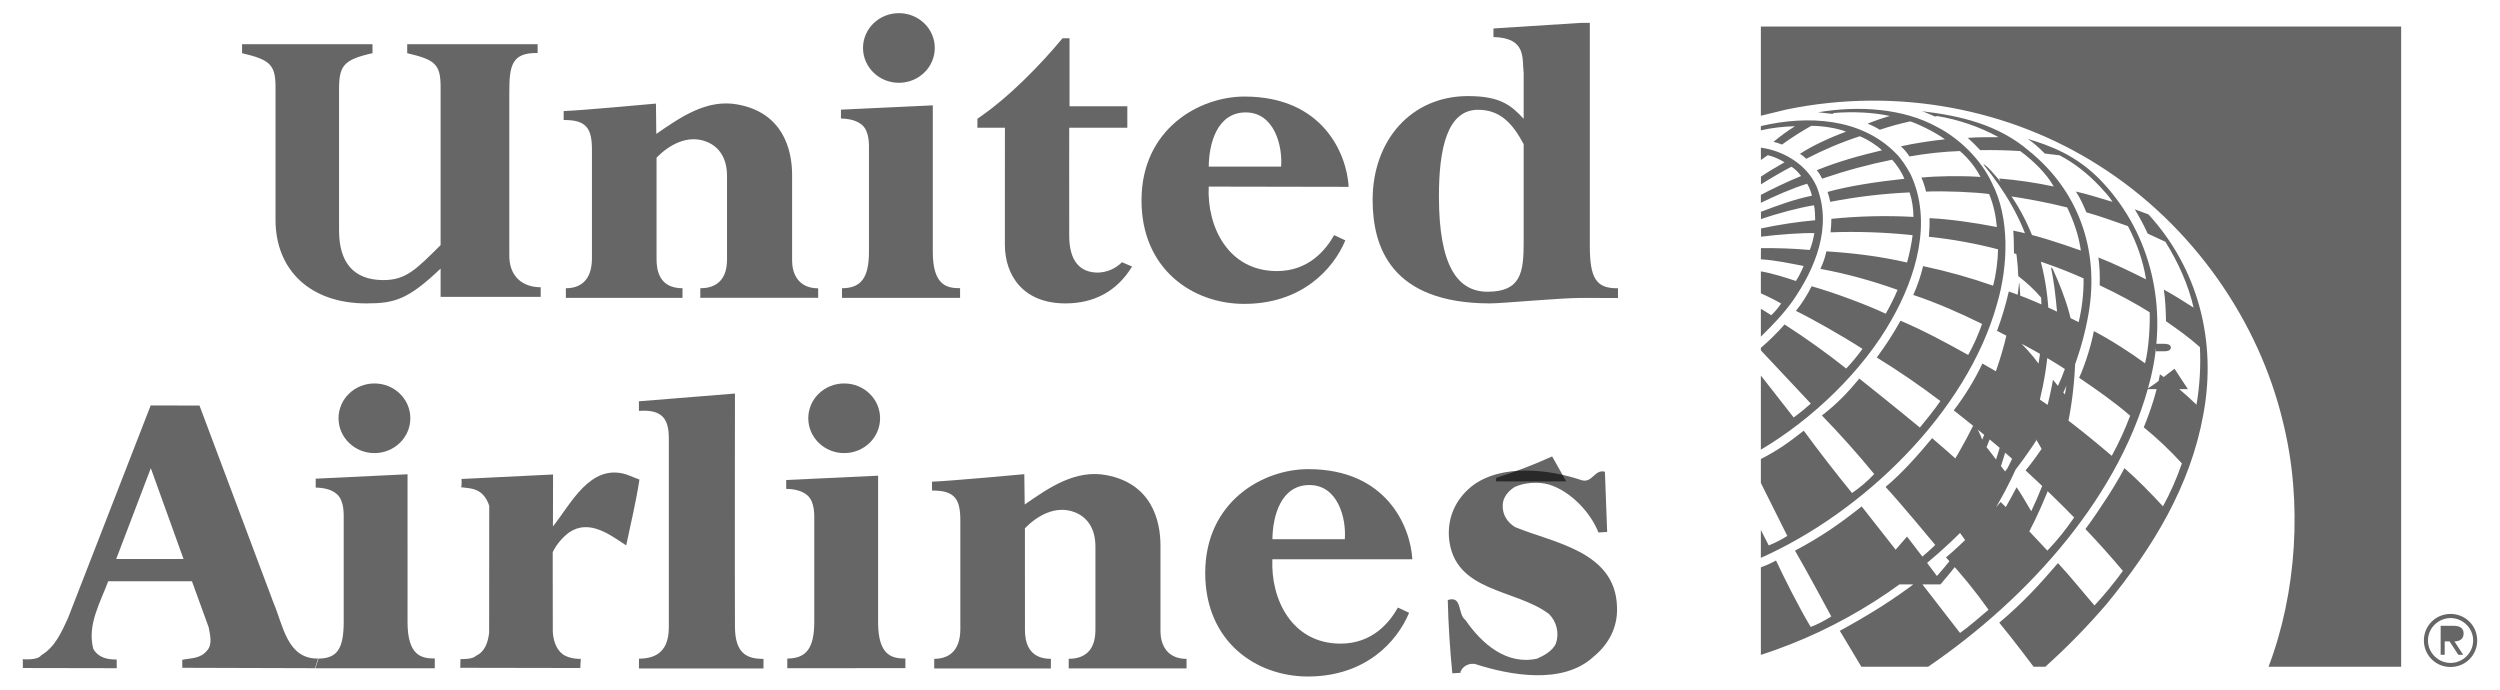 <svg width="58" height="16" viewBox="0 0 58 16" fill="none" xmlns="http://www.w3.org/2000/svg">
<path d="M36.884 5.706C36.884 6.446 37.026 6.698 37.537 6.687V6.915C37.537 6.915 37.507 6.912 36.678 6.912C36.185 6.912 34.856 7.04 34.562 7.039C32.27 7.033 31.845 5.729 31.845 4.636C31.845 3.262 32.734 2.229 34.058 2.229C34.796 2.229 35.058 2.438 35.349 2.757V1.694C35.308 1.364 35.427 0.879 34.648 0.859V0.66L36.675 0.531H36.884V5.706ZM35.349 3.345C35.088 2.853 34.796 2.547 34.291 2.547C33.575 2.547 33.383 3.448 33.383 4.555C33.383 6.187 33.824 6.768 34.512 6.768C35.28 6.768 35.349 6.325 35.349 5.635V3.345Z" fill="black" fill-opacity="0.6"/>
<path d="M28.881 2.24C30.696 2.244 31.247 3.575 31.289 4.335L28.042 4.329C27.999 5.256 28.491 6.287 29.621 6.289C30.369 6.29 30.765 5.787 30.952 5.455L31.212 5.577C30.929 6.253 30.189 7.056 28.851 7.05C27.67 7.045 26.48 6.247 26.483 4.643C26.485 3.001 27.812 2.237 28.881 2.24ZM28.901 2.608C28.24 2.608 28.047 3.324 28.043 3.865C28.043 3.865 29.725 3.867 29.722 3.865C29.758 3.366 29.557 2.608 28.901 2.608ZM30.379 11.253C29.718 11.252 29.526 11.969 29.52 12.509C29.52 12.509 31.202 12.511 31.2 12.509C31.236 12.012 31.035 11.253 30.379 11.253ZM30.354 10.884C32.169 10.885 32.723 12.216 32.766 12.975H29.519C29.478 13.902 29.971 14.932 31.102 14.932C31.85 14.932 32.245 14.428 32.432 14.095L32.691 14.217C32.41 14.894 31.672 15.698 30.334 15.695C29.153 15.692 27.961 14.897 27.961 13.292C27.961 11.65 29.285 10.883 30.354 10.884Z" fill="black" fill-opacity="0.6"/>
<path d="M21.623 11.175C22.048 11.16 23.764 11.001 23.764 11.001L23.773 11.704C24.342 11.31 24.946 10.891 25.662 11.022C26.72 11.217 26.925 12.081 26.923 12.662C26.923 12.662 26.922 14.433 26.923 14.653C26.925 14.921 27.048 15.285 27.528 15.286C27.527 15.285 27.528 15.507 27.528 15.507H24.794V15.284C25.047 15.285 25.412 15.192 25.414 14.62C25.415 14.298 25.413 13.104 25.414 12.685C25.415 12.267 25.23 12 24.937 11.885C24.493 11.711 24.062 11.966 23.778 12.255L23.779 14.613C23.779 14.882 23.851 15.285 24.381 15.285L24.38 15.509H21.674C21.674 15.509 21.675 15.355 21.674 15.285C21.978 15.285 22.278 15.134 22.28 14.595C22.28 14.595 22.279 12.367 22.28 12.083C22.281 11.588 22.162 11.377 21.624 11.381C21.623 11.386 21.623 11.175 21.623 11.175ZM7.38 15.278C6.659 15.294 6.564 14.489 6.35 13.997L4.628 9.409L3.496 9.406L1.577 14.341C1.43 14.655 1.283 15.01 0.954 15.204C0.873 15.327 0.529 15.293 0.529 15.293L0.53 15.498L2.709 15.502L2.706 15.3C2.496 15.302 2.286 15.264 2.164 15.053C2.019 14.499 2.325 13.982 2.511 13.485H4.453L4.842 14.555C4.874 14.737 4.936 14.958 4.797 15.1C4.648 15.283 4.428 15.266 4.228 15.307L4.23 15.493L7.308 15.502M2.696 12.969L3.499 10.862L4.258 12.969H2.696ZM10.683 15.291C10.683 15.291 10.964 15.302 11.039 15.217C11.259 15.115 11.32 14.895 11.348 14.683L11.35 11.732C11.207 11.318 10.929 11.333 10.698 11.304C10.717 11.243 10.707 11.174 10.707 11.112L12.831 11.008L12.828 12.214C13.244 11.696 13.691 10.743 14.534 11.008L14.835 11.126C14.76 11.621 14.634 12.148 14.528 12.653C14.146 12.404 13.672 12.035 13.204 12.352C13.043 12.473 12.912 12.629 12.823 12.81L12.825 14.66C12.841 14.912 12.936 15.128 13.119 15.216C13.283 15.296 13.474 15.286 13.474 15.286L13.463 15.498L10.678 15.493L10.683 15.291Z" fill="black" fill-opacity="0.6"/>
<path d="M7.39 15.279C7.836 15.278 7.974 15.028 7.974 14.421C7.973 14.413 7.974 12.041 7.974 12.041C7.973 11.94 7.992 11.624 7.818 11.466C7.688 11.348 7.495 11.315 7.324 11.312V11.105L9.455 11.003C9.455 11.003 9.456 14.435 9.455 14.427C9.453 15.229 9.796 15.277 10.087 15.277V15.503H7.317M14.824 15.282C15.098 15.275 15.517 15.215 15.517 14.553C15.517 14.372 15.518 10.722 15.517 10.172C15.516 9.743 15.386 9.49 14.823 9.533V9.31L17.051 9.13C17.051 9.13 17.045 13.504 17.051 14.545C17.055 15.171 17.338 15.287 17.713 15.286C17.711 15.287 17.713 15.509 17.713 15.509H14.824C14.824 15.509 14.822 15.281 14.824 15.282ZM18.265 15.278C18.711 15.278 18.891 15.03 18.891 14.426V12.064C18.89 11.964 18.909 11.651 18.735 11.495C18.605 11.378 18.411 11.344 18.24 11.342V11.136L20.372 11.036C20.372 11.036 20.373 13.787 20.372 14.433C20.37 15.229 20.715 15.278 21.005 15.277V15.501L18.265 15.502V15.278ZM19.585 10.512C20.046 10.512 20.418 10.15 20.418 9.703C20.418 9.257 20.046 8.896 19.585 8.896C19.125 8.896 18.752 9.257 18.752 9.703C18.752 10.15 19.125 10.512 19.585 10.512Z" fill="black" fill-opacity="0.6"/>
<path d="M8.687 10.512C9.147 10.512 9.52 10.15 9.52 9.703C9.52 9.257 9.147 8.896 8.687 8.896C8.227 8.896 7.854 9.257 7.854 9.703C7.854 10.15 8.227 10.512 8.687 10.512ZM33.588 13.921C33.931 13.807 33.813 14.253 33.997 14.383C34.376 14.937 34.956 15.438 35.663 15.28C35.825 15.207 36.016 15.104 36.096 14.932C36.137 14.814 36.144 14.687 36.115 14.566C36.087 14.444 36.026 14.333 35.937 14.245C35.163 13.655 33.728 13.749 33.616 12.474C33.581 11.989 33.78 11.573 34.151 11.276C34.834 10.753 35.938 10.886 36.7 11.142C36.943 11.21 37 10.876 37.234 10.945L37.286 12.341L37.084 12.354C36.898 11.879 36.428 11.388 35.931 11.24C35.688 11.171 35.365 11.194 35.142 11.297C34.992 11.391 34.862 11.543 34.863 11.725C34.855 11.938 34.968 12.118 35.151 12.229C36.034 12.595 37.472 12.785 37.514 14.069C37.538 14.544 37.329 14.941 36.968 15.238C36.255 15.892 35.039 15.669 34.218 15.404C34.076 15.385 33.945 15.447 33.886 15.579V15.609L33.694 15.621C33.638 15.056 33.602 14.489 33.588 13.921Z" fill="black" fill-opacity="0.6"/>
<path d="M55.707 0.616V15.469H52.63C53.28 13.762 53.427 11.652 52.968 9.802C52.412 7.451 50.874 5.217 48.693 3.838C46.633 2.526 44.017 2.01 41.444 2.541L40.852 2.685V0.616H55.707ZM44.941 2.946C44.152 2.509 43.112 2.447 42.18 2.605L42.51 2.642L42.557 2.62C42.989 2.588 43.442 2.603 43.845 2.691C43.713 2.727 43.487 2.803 43.328 2.869C43.417 2.902 43.532 2.96 43.611 3.01C43.842 2.933 44.078 2.868 44.316 2.816C44.471 2.864 44.873 3.049 45.123 3.232C44.828 3.263 44.425 3.321 44.101 3.395C44.177 3.463 44.243 3.542 44.299 3.63C44.686 3.561 45.078 3.519 45.47 3.504C45.672 3.678 45.836 3.888 45.948 4.105C45.512 4.074 44.93 4.083 44.575 4.12C44.611 4.185 44.662 4.347 44.684 4.445C45.125 4.426 45.846 4.458 46.148 4.502C46.247 4.741 46.304 4.997 46.327 5.267C45.821 5.167 45.228 5.083 44.764 5.061C44.769 5.21 44.763 5.353 44.75 5.493C45.301 5.55 45.837 5.65 46.355 5.784C46.349 6.048 46.31 6.375 46.239 6.628C45.709 6.442 45.166 6.29 44.616 6.174C44.561 6.403 44.485 6.627 44.388 6.843C44.932 7.024 45.469 7.261 45.984 7.515C45.897 7.764 45.79 8.005 45.662 8.235C45.147 7.947 44.617 7.664 44.092 7.44C43.928 7.737 43.744 8.022 43.541 8.294C44.049 8.606 44.542 8.944 45.017 9.304C44.873 9.514 44.667 9.768 44.541 9.919C44.082 9.536 43.137 8.783 43.137 8.783C42.856 9.119 42.619 9.37 42.268 9.639C42.692 10.075 43.097 10.529 43.482 10.998C43.326 11.163 43.154 11.31 42.967 11.438C42.582 10.965 42.208 10.483 41.847 9.992C41.469 10.289 41.238 10.45 40.852 10.65V11.205L41.466 12.434C41.33 12.52 41.185 12.594 41.035 12.654L40.852 12.296V12.942C43.221 11.89 45.63 9.571 46.331 7.051C46.588 6.181 46.634 5.06 46.214 4.248C45.968 3.715 45.469 3.217 44.941 2.946ZM44.589 2.58C44.692 2.613 44.79 2.66 44.889 2.703L44.944 2.693C45.443 2.775 45.923 2.941 46.367 3.182C46.132 3.184 45.888 3.18 45.653 3.199C45.752 3.288 45.855 3.391 45.941 3.484C46.251 3.478 46.56 3.485 46.869 3.505C47.17 3.726 47.476 4.022 47.647 4.327C47.229 4.238 46.806 4.176 46.38 4.141C46.437 4.269 46.493 4.402 46.541 4.538C47.02 4.608 47.496 4.696 47.958 4.813C48.11 5.129 48.227 5.462 48.276 5.813C47.766 5.631 47.243 5.459 46.708 5.35C46.721 5.521 46.722 5.701 46.724 5.876C47.276 6.037 47.816 6.222 48.339 6.459C48.343 6.801 48.305 7.141 48.225 7.473C47.697 7.211 47.161 6.952 46.604 6.763C46.533 7.072 46.442 7.377 46.331 7.675C46.866 7.951 47.399 8.23 47.905 8.561C47.802 8.852 47.669 9.131 47.507 9.394C47.01 9.055 46.512 8.724 45.992 8.434C45.809 8.819 45.586 9.183 45.327 9.52C45.79 9.887 46.263 10.265 46.71 10.669C46.542 10.921 46.353 11.158 46.145 11.378C45.819 11.035 45.276 10.548 44.825 10.165C44.505 10.553 44.126 10.98 43.745 11.297C44.035 11.602 44.898 12.643 44.898 12.643C44.725 12.815 44.511 12.991 44.289 13.151C44.289 13.151 43.409 12.02 43.191 11.749C42.67 12.162 42.253 12.452 41.644 12.775C41.887 13.187 42.486 14.302 42.486 14.302C42.332 14.397 42.169 14.486 42.008 14.545C41.726 14.075 41.386 13.393 41.204 13.004C41.029 13.101 40.852 13.162 40.852 13.162V15.194C42.689 14.599 44.381 13.544 45.814 12.017C47.12 10.602 48.152 9.074 48.459 7.249C48.703 5.793 48.221 4.423 47.066 3.495C46.365 2.896 45.496 2.686 44.589 2.58ZM43.978 3.551C43.173 2.736 41.938 2.669 40.852 2.925V3.024C41.112 2.965 41.377 2.934 41.643 2.929C41.469 3.038 41.302 3.159 41.145 3.291C41.21 3.305 41.28 3.327 41.342 3.354C41.56 3.196 41.788 3.051 42.022 2.919C42.279 2.92 42.611 2.969 42.829 3.055C42.471 3.184 42.038 3.383 41.758 3.57C41.812 3.601 41.861 3.639 41.903 3.685C42.303 3.477 42.718 3.301 43.146 3.161C43.337 3.237 43.543 3.373 43.661 3.487C43.144 3.61 42.648 3.746 42.149 3.949C42.199 4.005 42.249 4.092 42.274 4.145C42.804 3.963 43.347 3.816 43.897 3.705C43.998 3.813 44.118 3.987 44.181 4.148C43.57 4.212 42.87 4.318 42.4 4.453C42.428 4.533 42.446 4.609 42.461 4.683C43.069 4.565 43.684 4.492 44.303 4.464C44.361 4.643 44.391 4.836 44.392 5.032C43.757 4.998 43.121 5.013 42.488 5.077C42.489 5.152 42.479 5.298 42.469 5.39C43.104 5.367 43.74 5.389 44.373 5.456C44.349 5.642 44.303 5.883 44.243 6.09C43.602 5.944 43.017 5.873 42.373 5.831C42.342 5.972 42.295 6.108 42.233 6.238C42.838 6.349 43.442 6.516 44.024 6.725C43.944 6.914 43.851 7.099 43.749 7.278C43.313 7.072 42.539 6.784 42.03 6.641C41.929 6.844 41.807 7.036 41.666 7.213C42.031 7.39 42.732 7.786 43.21 8.094C43.096 8.249 42.968 8.408 42.832 8.55C42.372 8.185 41.895 7.844 41.402 7.527C41.241 7.711 41.04 7.911 40.852 8.07V8.128L42.011 9.363C41.884 9.478 41.752 9.585 41.614 9.686L40.852 8.712V10.432C42.029 9.74 43.221 8.608 43.891 7.406C44.438 6.445 44.85 5.142 44.322 4.036C44.227 3.866 44.128 3.699 43.978 3.551ZM47.439 3.562L47.781 3.603C48.124 3.781 48.438 4.031 48.721 4.33C48.825 4.445 48.937 4.559 49.01 4.683C48.727 4.603 48.453 4.507 48.161 4.444C48.26 4.598 48.331 4.749 48.404 4.926C48.729 5.018 49.051 5.133 49.368 5.246C49.571 5.63 49.719 6.045 49.789 6.481C49.425 6.299 49.06 6.121 48.683 5.973C48.712 6.187 48.721 6.407 48.712 6.619C49.124 6.809 49.587 7.063 49.873 7.245C49.882 7.548 49.854 8.085 49.765 8.428C49.436 8.187 48.96 7.879 48.577 7.681C48.524 7.977 48.384 8.439 48.236 8.765C48.639 9.037 49.038 9.316 49.42 9.644C49.3 9.964 49.157 10.275 48.993 10.575C48.612 10.248 48.221 9.933 47.821 9.631C47.593 10.088 47.316 10.519 46.994 10.915C47.379 11.268 47.755 11.631 48.12 12.005C47.939 12.269 47.736 12.529 47.499 12.774C47.147 12.396 46.785 12.007 46.416 11.646C46.033 12.088 45.601 12.551 45.147 12.932C45.502 13.315 45.832 13.72 46.134 14.146C45.909 14.338 45.699 14.521 45.473 14.685L44.522 13.457C43.934 13.914 43.311 14.293 42.684 14.635L43.184 15.469H44.733C47.099 13.851 49.238 11.452 49.896 8.772C50.294 7.132 49.916 5.455 48.785 4.235C48.184 3.585 47.515 3.366 47.043 3.222C47.163 3.301 47.303 3.423 47.439 3.562ZM40.853 3.426V3.712L41.013 3.6C41.146 3.632 41.299 3.698 41.4 3.765C41.216 3.873 41.026 3.981 40.854 4.097V4.277C41.085 4.132 41.321 3.995 41.562 3.867C41.648 3.922 41.726 4.003 41.786 4.084C41.479 4.206 41.051 4.415 40.852 4.521V4.705C41.193 4.54 41.569 4.373 41.926 4.262C41.973 4.344 42.018 4.447 42.036 4.541C41.656 4.614 41.215 4.775 40.854 4.914V5.084C41.234 4.951 41.748 4.816 42.084 4.762C42.109 4.871 42.111 5.009 42.112 5.109C41.69 5.148 41.271 5.211 40.856 5.3V5.492C41.222 5.443 41.828 5.398 42.093 5.409C42.071 5.542 42.036 5.672 41.988 5.799C41.611 5.766 41.232 5.752 40.854 5.757C40.852 5.757 40.852 6.015 40.852 6.016C41.186 6.035 41.551 6.115 41.844 6.171C41.795 6.292 41.736 6.408 41.666 6.519C41.437 6.442 41.103 6.336 40.852 6.296V6.805C41.013 6.876 41.244 6.992 41.322 7.043C41.255 7.141 41.178 7.232 41.093 7.314C40.987 7.242 40.852 7.163 40.852 7.163L40.852 7.811C41.12 7.549 41.383 7.274 41.591 6.981C42.109 6.234 42.52 5.265 42.147 4.33C41.922 3.818 41.375 3.495 40.853 3.426ZM49.528 4.857C49.636 5.04 49.74 5.227 49.826 5.419L50.238 5.61C50.532 6.087 50.765 6.591 50.892 7.137C50.665 6.994 50.433 6.845 50.201 6.718C50.237 6.966 50.246 7.19 50.251 7.452C50.513 7.634 50.785 7.827 51.038 8.053C51.06 8.5 51.034 8.948 50.959 9.389C50.696 9.132 50.412 8.896 50.111 8.683C50.04 9.075 49.899 9.517 49.735 9.913C50.05 10.17 50.346 10.45 50.62 10.751C50.502 11.095 50.355 11.428 50.181 11.747C49.901 11.444 49.593 11.128 49.287 10.861C49.099 11.227 48.718 11.818 48.382 12.274C48.682 12.588 48.972 12.912 49.251 13.245C49.047 13.525 48.828 13.793 48.592 14.047C48.308 13.719 48.042 13.384 47.745 13.064C47.297 13.586 46.92 13.994 46.383 14.446C46.701 14.829 47.18 15.469 47.18 15.469H47.451C47.957 15.014 48.432 14.528 48.875 14.012C49.959 12.689 50.815 11.272 51.115 9.627C51.44 7.901 50.986 6.222 49.845 4.974L49.528 4.857ZM46.024 3.809L46.02 3.821C46.516 4.43 46.907 5.083 47.113 5.809L47.109 5.818L46.726 5.529C46.775 5.824 46.813 6.097 46.824 6.406C47.003 6.543 47.201 6.72 47.355 6.906C47.381 7.407 47.381 7.941 47.294 8.434C47.124 8.204 46.971 8.041 46.702 7.773C46.643 8.137 46.508 8.71 46.343 9.094C46.576 9.348 46.817 9.669 46.967 9.905C46.88 10.206 46.709 10.612 46.528 10.951C46.312 10.674 46.16 10.447 45.878 10.116C45.592 10.645 45.269 11.153 44.91 11.636C45.156 11.925 45.379 12.228 45.595 12.536C45.39 12.823 45.17 13.1 44.937 13.364C44.712 13.057 44.475 12.751 44.243 12.448C43.917 12.826 43.59 13.211 43.194 13.558H45.019C46.192 12.195 47.044 10.688 47.389 8.983C47.749 7.265 47.466 5.448 46.36 4.152C46.256 4.038 46.149 3.893 46.024 3.809ZM47.581 6.196C47.651 6.525 47.682 6.796 47.723 7.227C47.859 7.376 48.022 7.625 48.022 7.625C48.043 8.136 48.003 8.649 47.905 9.151L47.629 8.81C47.545 9.289 47.419 9.76 47.252 10.217L47.56 10.751C47.469 11.068 47.294 11.508 47.125 11.86C47.011 11.674 46.902 11.47 46.785 11.305C46.502 11.848 46.181 12.371 45.824 12.868L46.251 13.558H46.349C47.381 12.025 48.073 10.336 48.144 8.414C48.179 7.609 47.927 6.909 47.624 6.239L47.581 6.196ZM46.843 6.564C46.81 6.821 46.79 7.081 46.745 7.327L46.663 7.216C46.579 7.729 46.446 8.233 46.265 8.721L46.392 9.071C46.288 9.425 46.157 9.805 45.987 10.201C45.94 10.07 45.878 9.944 45.803 9.826C45.573 10.289 45.316 10.738 45.033 11.17L45.716 11.17C46.089 10.446 46.383 9.684 46.595 8.897C46.775 8.161 46.937 7.372 46.848 6.564H46.843ZM46.887 8.447C46.743 9.197 46.484 10.127 46.266 10.791C46.24 10.739 46.215 10.686 46.193 10.632C46.091 10.839 45.936 11.17 45.936 11.17H46.286C46.589 10.457 46.801 9.429 46.887 8.447ZM36.01 10.589C35.584 10.783 35.157 10.945 34.709 11.088V11.168H36.336L36.01 10.589ZM50.449 8.555C50.28 8.677 50.065 8.868 49.805 9.028H50.76C50.76 9.028 50.553 8.719 50.449 8.555ZM56.234 14.859C56.234 14.517 56.508 14.243 56.853 14.243C57.198 14.243 57.471 14.517 57.471 14.859C57.471 15.201 57.198 15.474 56.853 15.474C56.772 15.475 56.691 15.459 56.616 15.429C56.541 15.398 56.473 15.353 56.415 15.296C56.358 15.239 56.312 15.171 56.281 15.096C56.25 15.021 56.234 14.94 56.234 14.859ZM57.377 14.859C57.377 14.569 57.135 14.339 56.853 14.339C56.571 14.339 56.329 14.569 56.329 14.859C56.329 15.149 56.571 15.38 56.853 15.38C57.135 15.38 57.377 15.149 57.377 14.859ZM57.146 15.192H57.033L56.831 14.881H56.717V15.192H56.623V14.518H56.916C57.038 14.518 57.156 14.552 57.156 14.696C57.156 14.828 57.063 14.878 56.943 14.881L57.146 15.192ZM50.133 8.149C50.217 8.149 50.363 8.165 50.363 8.058C50.363 7.989 50.272 7.976 50.2 7.976H50.019V8.149H50.133ZM19.534 6.687C19.98 6.686 20.161 6.439 20.16 5.835V3.473C20.159 3.373 20.178 3.06 20.004 2.903C19.874 2.787 19.68 2.753 19.51 2.75V2.544L21.641 2.444C21.641 2.444 21.642 5.195 21.641 5.842C21.64 6.638 21.984 6.686 22.274 6.686V6.91H19.534V6.687ZM20.854 1.921C21.315 1.921 21.687 1.559 21.687 1.112C21.687 0.666 21.315 0.305 20.854 0.305C20.395 0.305 20.022 0.666 20.022 1.112C20.022 1.559 20.395 1.921 20.854 1.921ZM13.077 2.577C13.501 2.562 15.218 2.403 15.218 2.403L15.226 3.107C15.795 2.713 16.4 2.292 17.115 2.424C18.173 2.619 18.378 3.483 18.377 4.063C18.377 4.063 18.376 5.835 18.377 6.055C18.378 6.323 18.502 6.688 18.981 6.689C18.98 6.688 18.982 6.909 18.982 6.909H16.247V6.687C16.5 6.688 16.866 6.594 16.867 6.022C16.868 5.7 16.866 4.506 16.867 4.087C16.868 3.669 16.684 3.402 16.39 3.287C15.946 3.113 15.515 3.369 15.232 3.657L15.232 6.015C15.232 6.284 15.304 6.688 15.834 6.687L15.834 6.91H13.128V6.687C13.431 6.688 13.731 6.537 13.733 5.997V3.486C13.735 2.99 13.616 2.779 13.077 2.784L13.077 2.577ZM22.676 2.755C23.4 2.266 24.144 1.499 24.651 0.887H24.813V2.466H26.154V2.964H24.806C24.806 2.964 24.803 4.514 24.806 5.47C24.807 6.041 25.043 6.324 25.47 6.324C25.681 6.319 25.882 6.233 26.03 6.083L26.264 6.184C25.909 6.768 25.37 7.038 24.723 7.039C23.733 7.041 23.311 6.386 23.313 5.667C23.314 5.055 23.314 2.963 23.314 2.963H22.676V2.755ZM11.816 5.897C11.802 6.42 12.131 6.665 12.544 6.664V6.888H10.222V6.231C9.467 6.952 9.15 7.039 8.498 7.039C7.209 7.039 6.392 6.278 6.392 5.096V2.016C6.392 1.495 6.255 1.384 5.616 1.234V1.025H8.642V1.234C7.971 1.384 7.866 1.526 7.866 2.066V5.347C7.866 6.067 8.184 6.498 8.896 6.498C9.42 6.498 9.656 6.248 10.222 5.687V2.016C10.222 1.485 10.086 1.384 9.447 1.234V1.025H12.473V1.231C11.871 1.217 11.816 1.525 11.816 2.136V5.897Z" fill="black" fill-opacity="0.6"/>
</svg>
